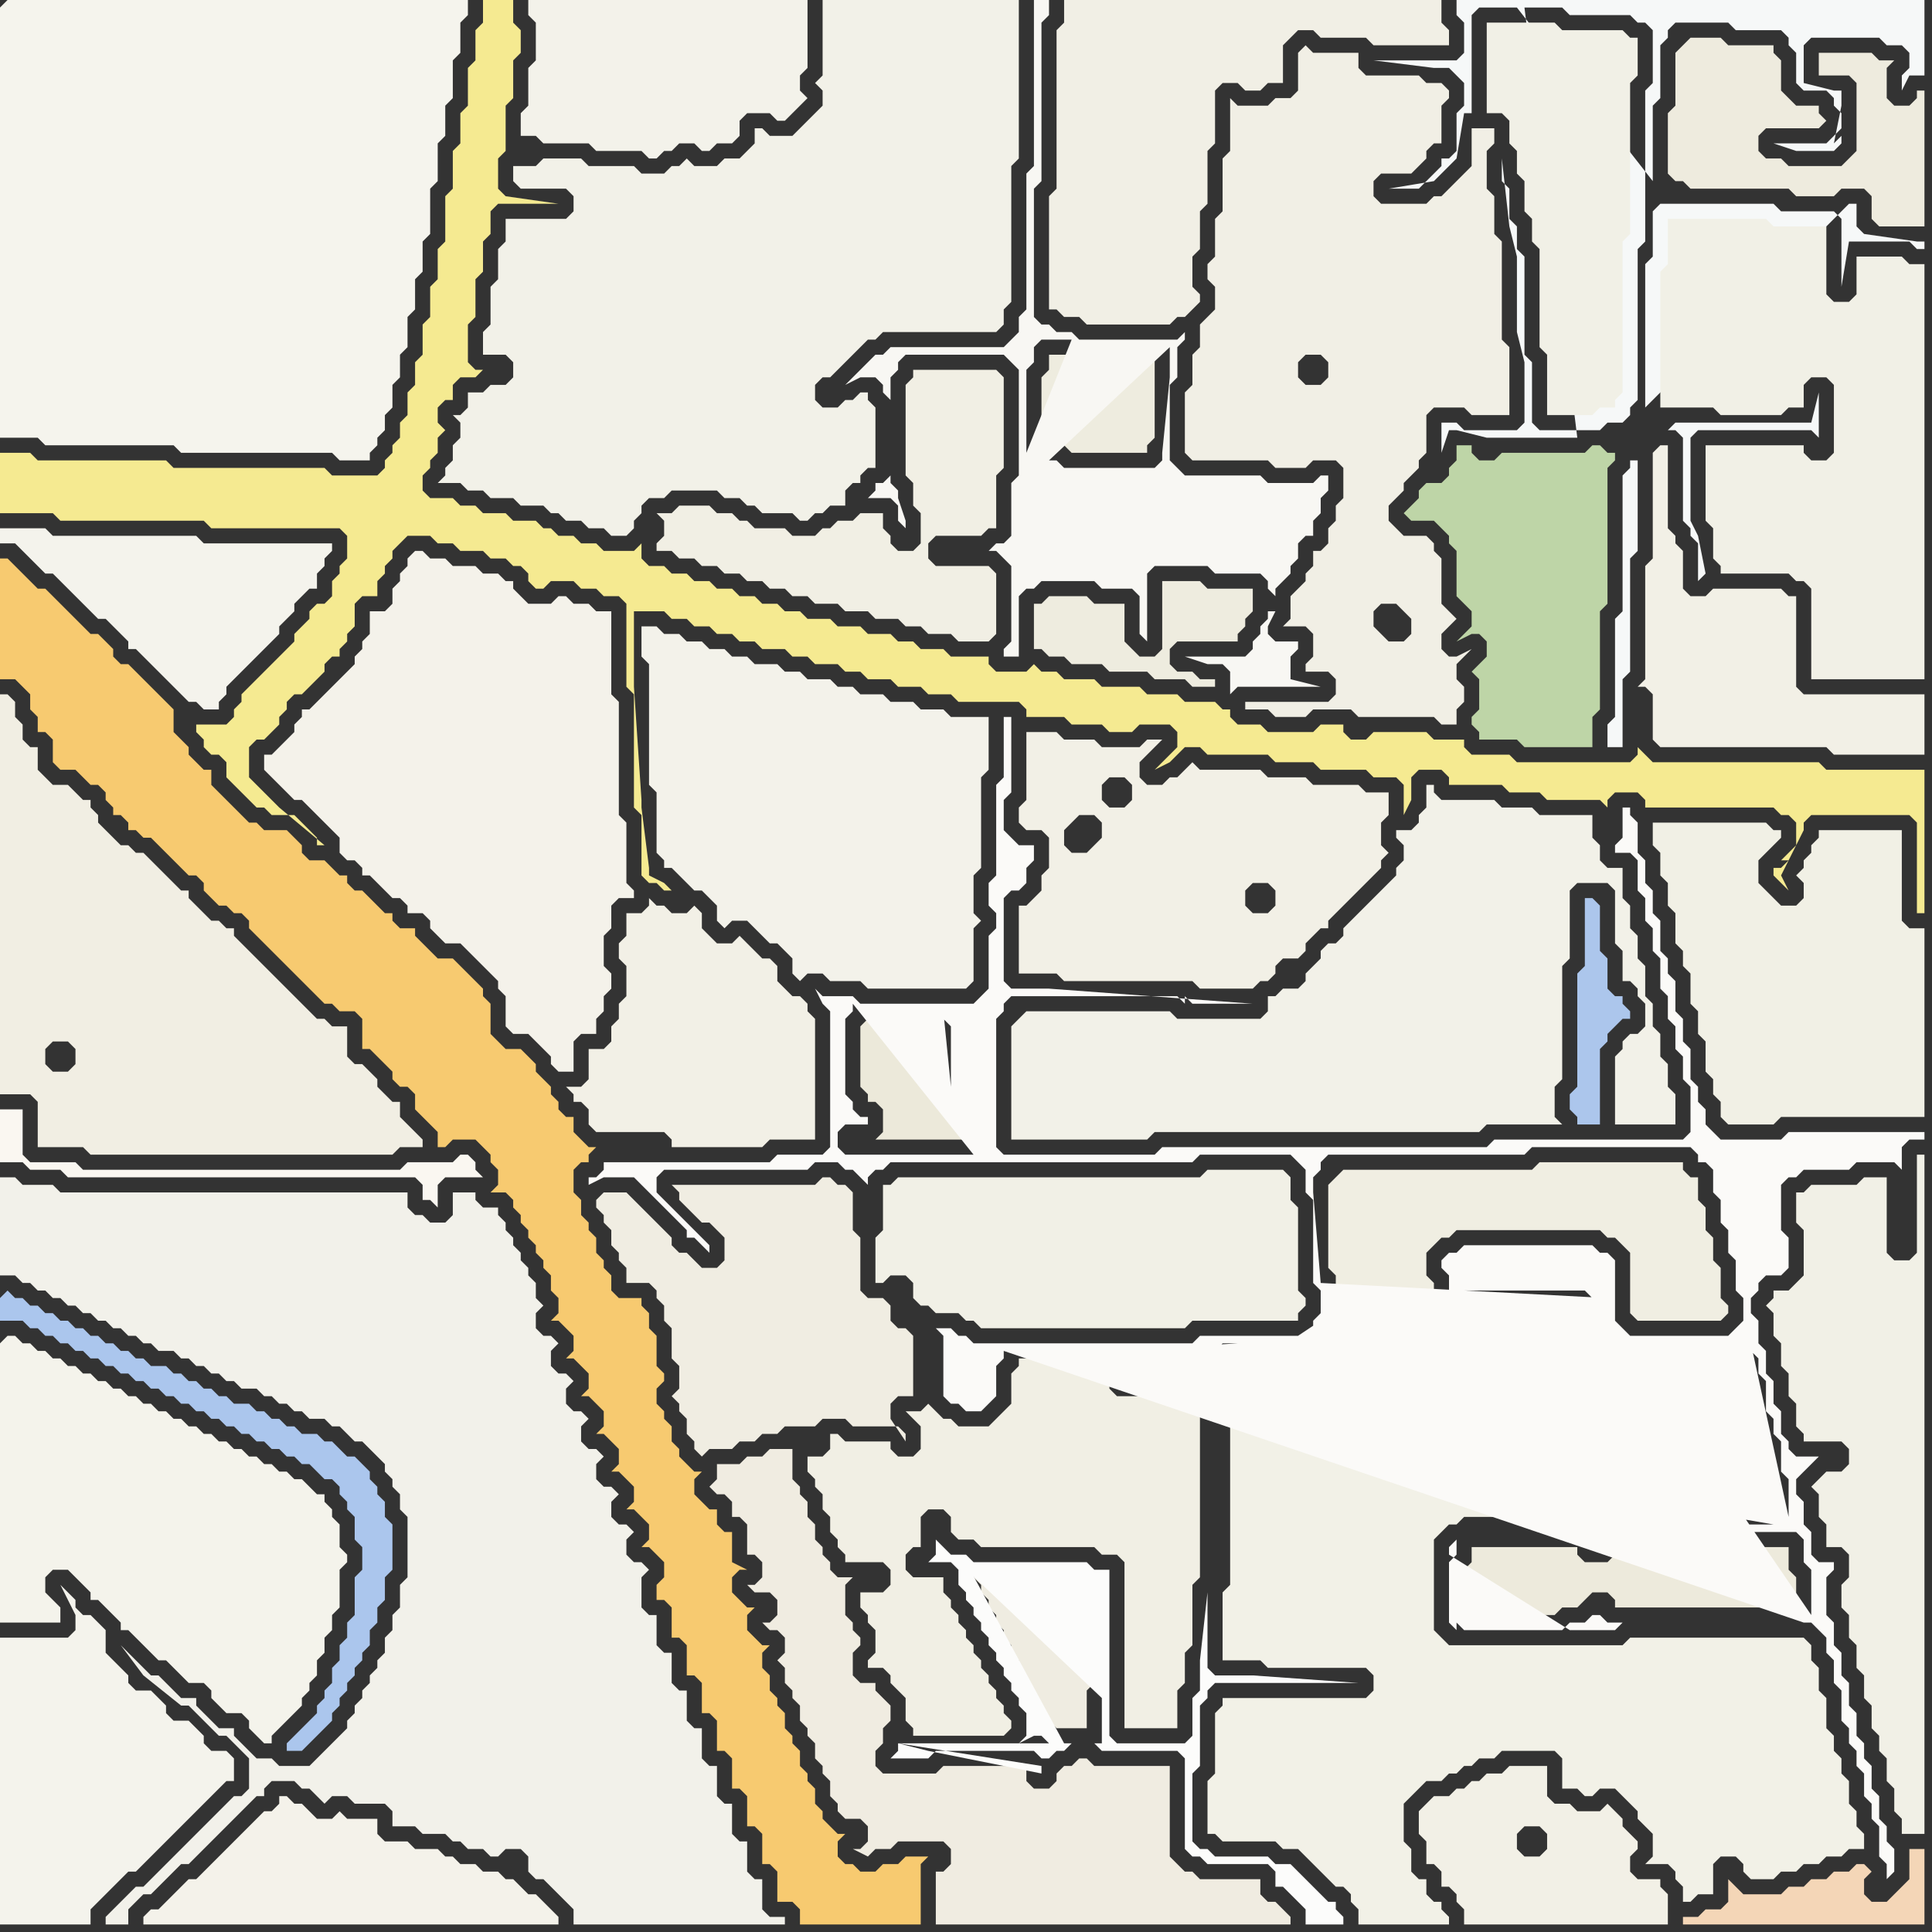 <svg width="256" height="256" xmlns="http://www.w3.org/2000/svg"><rect width="100%" height="100%" fill="#333333" stroke="none"/><script> 
var tempColor;
function hoverPath(evt){
obj = evt.target;
tempColor = obj.getAttribute("fill");
obj.setAttribute("fill","red");
//alert(tempColor);
//obj.setAttribute("stroke","red");}
function recoverPath(evt){
obj = evt.target;
obj.setAttribute("fill", tempColor);
//obj.setAttribute("stroke", tempColor);
}</script><path onmouseover="hoverPath(evt)" onmouseout="recoverPath(evt)" fill="rgb(247,202,112)" d="M  0,80l 0,10 2,0 1,1 1,1 0,2 1,1 0,2 1,0 1,1 0,3 1,1 2,0 1,1 1,1 1,0 1,1 0,1 1,1 0,1 1,0 1,1 0,1 1,0 1,1 1,0 1,1 1,1 1,1 2,2 1,0 1,1 0,1 1,1 1,1 1,0 1,1 1,0 1,1 0,1 1,1 1,1 1,1 1,1 1,1 1,1 1,1 1,1 1,1 1,1 1,0 1,1 2,0 1,1 0,4 1,0 1,1 1,1 1,1 0,1 1,1 1,0 1,1 0,2 1,1 1,1 1,1 0,2 1,0 1,-1 3,0 1,1 1,1 0,1 1,1 0,2 -1,1 2,0 1,1 0,1 1,1 0,1 1,1 0,1 1,1 0,1 1,1 0,1 1,1 0,2 1,1 0,2 -1,1 1,0 1,1 0,0 1,1 0,2 -1,1 1,0 2,2 0,2 -1,1 1,0 1,1 0,0 1,1 0,2 -1,1 1,0 1,1 1,1 0,2 -1,1 1,0 1,1 0,0 1,1 0,2 -1,1 1,0 1,1 1,1 0,2 -1,1 1,0 1,1 0,0 1,1 0,2 -1,1 0,2 1,0 1,1 0,4 1,0 1,1 0,4 1,0 1,1 0,4 1,0 1,1 0,4 1,0 1,1 0,4 1,0 1,1 0,4 1,0 1,1 0,4 1,0 1,1 0,4 2,0 1,1 0,2 16,0 0,-8 1,-1 -3,0 -1,1 -2,0 -1,1 -2,0 -1,-1 -1,0 -1,-1 0,-2 1,-1 -1,0 -1,-1 -1,-1 0,-1 -1,-1 0,-2 -1,-1 0,-1 -1,-1 0,-2 -1,-1 0,-1 -1,-1 0,-2 -1,-1 0,-1 -1,-1 0,-2 -1,-1 0,-2 1,-1 -1,0 -1,-1 0,0 -1,-1 0,-2 1,-1 -1,0 -1,-1 -1,-1 0,-2 1,-1 1,0 -2,-1 0,-4 -1,0 -1,-1 0,-2 -1,0 -1,-1 -1,-1 0,-2 1,-1 -1,0 -1,-1 0,0 -1,-1 0,-1 -1,-1 0,-2 -1,-1 0,-1 -1,-1 0,-2 1,-1 0,-1 -1,-1 0,-4 -1,-1 0,-2 -1,-1 0,-1 -3,0 -1,-1 0,-2 -1,-1 0,-1 -1,-1 0,-2 -1,-1 0,-1 -1,-1 0,-2 -1,-1 0,-3 1,-1 1,0 0,-1 1,-1 -1,0 -1,-1 0,0 -1,-1 0,-2 -1,0 -1,-1 0,-1 -1,-1 0,-1 -1,-1 -1,-1 0,-1 -1,-1 -1,-1 -2,0 -1,-1 -1,-1 0,-4 -1,-1 0,-1 -1,-1 -1,-1 -1,-1 -1,-1 -2,0 -1,-1 -1,-1 -1,-1 0,-1 -2,0 -1,-1 0,-1 -1,0 -1,-1 -1,-1 -1,-1 -1,0 -1,-1 0,-1 -1,0 -1,-1 -1,-1 -2,0 -1,-1 0,-1 -1,-1 -1,-1 -3,0 -1,-1 -1,0 -1,-1 -1,-1 -1,-1 -1,-1 -1,-1 0,-2 -1,0 -1,-1 -1,-1 0,-1 -2,-2 0,-3 -1,-1 -1,-1 -1,-1 -1,-1 -1,-1 -1,-1 -1,0 -1,-1 0,-1 -1,-1 -1,-1 -1,0 -1,-1 -1,-1 -1,-1 -1,-1 -2,-2 -1,0 -1,-1 -1,-1 -1,-1 -1,-1 -1,0Z"/>
<path onmouseover="hoverPath(evt)" onmouseout="recoverPath(evt)" fill="rgb(242,241,232)" d="M  92,22l 0,0 -1,-1 -1,1 -1,0 -1,1 -3,0 -1,-1 -6,0 -1,-1 -5,0 -1,1 -3,0 0,2 1,1 6,0 1,1 0,2 -1,1 -8,0 0,3 -1,1 0,4 -1,1 0,5 -1,1 0,3 3,0 1,1 0,2 -1,1 -2,0 -1,1 -2,0 0,2 -1,1 -1,0 1,1 0,2 -1,1 0,2 -1,1 0,1 -1,1 3,0 1,1 2,0 1,1 3,0 1,1 3,0 1,1 1,0 1,1 2,0 1,1 2,0 1,1 2,0 1,-1 0,-1 1,-1 0,-1 1,-1 2,0 1,-1 6,0 1,1 2,0 1,1 1,0 1,1 4,0 1,1 1,0 1,-1 1,0 1,-1 2,0 0,-2 1,-1 1,0 0,-1 1,-1 1,0 0,-8 -1,-1 0,-1 -1,0 -1,1 -1,0 -1,1 -2,0 -1,-1 0,-2 1,-1 1,0 3,-3 1,-1 1,-1 1,0 1,-1 15,0 1,-1 0,-2 1,-1 0,-18 1,-1 0,-21 -26,0 0,10 -1,1 1,1 0,2 -1,1 -3,3 -3,0 -1,-1 -1,0 0,2 -1,1 -1,1 -2,0 -1,1Z"/>
<path onmouseover="hoverPath(evt)" onmouseout="recoverPath(evt)" fill="rgb(242,241,232)" d="M  135,135l 0,0 -1,1 0,15 18,0 1,-1 43,0 1,-1 10,0 -1,-1 0,-4 1,-1 0,-15 1,-1 0,-9 1,-1 4,0 1,1 0,7 1,1 0,4 1,0 1,1 0,1 1,1 0,3 -1,1 -1,0 -1,1 0,1 -1,1 0,9 8,0 0,-4 -1,-1 0,-3 -1,-1 0,-3 -1,-1 0,-3 -1,-1 0,-4 -1,-1 0,-3 -1,-1 0,-3 -1,-1 0,-4 -2,0 -1,-1 0,-2 -1,-1 0,-3 -7,0 -1,-1 -4,0 -1,-1 -7,0 -1,-1 0,-1 -1,0 0,3 -1,1 0,1 -1,1 -2,0 0,1 1,1 0,2 -1,1 0,1 -1,1 -1,1 -1,1 -1,1 -1,1 -1,1 -1,1 0,1 -1,1 -1,0 -1,1 0,1 -1,1 -1,1 0,1 -1,1 -2,0 -1,1 -1,0 0,2 -1,1 -11,0 -1,-1 -19,0 -1,1Z"/>
<path onmouseover="hoverPath(evt)" onmouseout="recoverPath(evt)" fill="rgb(242,241,231)" d="M  236,248l 2,0 1,-1 2,0 1,-1 2,0 1,-1 2,0 0,-2 -1,-1 0,-2 -1,-1 0,-3 -1,-1 0,-2 -1,-1 0,-2 -1,-1 0,-4 -1,-1 0,-3 -1,-1 0,-2 -1,-1 -23,0 -1,1 -23,0 -1,-1 -1,-1 0,-12 1,-1 1,-1 1,0 1,-1 13,0 1,-1 1,0 0,-17 -1,-1 0,-1 -15,0 -1,-1 0,-2 -1,1 -25,0 -1,1 -2,0 0,30 -1,1 0,9 5,0 1,1 13,0 1,1 0,2 -1,1 -19,0 0,1 -1,1 0,8 -1,1 0,7 1,0 1,1 7,0 1,1 2,0 1,1 1,1 1,1 1,1 1,1 1,0 1,1 0,1 1,1 0,2 12,0 0,-1 -1,-1 0,-1 -1,0 -1,-1 0,-2 -1,0 -1,-1 0,-3 -1,-1 0,-5 1,-1 1,-1 1,-1 2,0 1,-1 1,0 1,-1 1,0 1,-1 2,0 1,-1 7,0 1,1 0,4 2,0 1,1 1,0 1,-1 2,0 1,1 1,1 1,1 0,1 1,1 1,1 0,3 -1,1 3,0 1,1 0,1 1,1 0,2 1,0 1,-1 2,0 0,-4 1,-1 2,0 1,1 0,1 1,1 3,0 1,-1 -43,-71 1,0 1,-1 16,0 1,-1 0,-1 -2,0 -1,-1 -17,0 0,1 -1,1 -12,0 13,1 1,1 43,71Z"/>
<path onmouseover="hoverPath(evt)" onmouseout="recoverPath(evt)" fill="rgb(245,244,237)" d="M  0,1l 0,57 5,0 1,1 17,0 1,1 20,0 1,1 4,0 0,-1 1,-1 0,-1 1,-1 0,-2 1,-1 0,-3 1,-1 0,-3 1,-1 0,-4 1,-1 0,-4 1,-1 0,-4 1,-1 0,-6 1,-1 0,-5 1,-1 0,-4 1,-1 0,-5 1,-1 0,-4 1,-1 0,-2 -61,0 -1,1Z"/>
<path onmouseover="hoverPath(evt)" onmouseout="recoverPath(evt)" fill="rgb(250,247,241)" d="M  0,153l 0,1 3,0 1,1 4,0 1,1 46,0 1,1 0,2 1,0 1,1 0,-3 1,-1 5,0 -1,-1 0,-1 -1,-1 -1,0 -1,1 -6,0 -1,1 -42,0 -1,-1 -6,0 -1,-1 0,-6 -3,0Z"/>
<path onmouseover="hoverPath(evt)" onmouseout="recoverPath(evt)" fill="rgb(243,242,234)" d="M  71,0l -1,0 0,2 1,1 0,5 -1,1 0,5 -1,1 0,3 2,0 1,1 6,0 1,1 6,0 1,1 1,0 1,-1 1,0 1,-1 2,0 1,1 1,0 1,-1 2,0 1,-1 0,-2 1,-1 3,0 1,1 1,0 1,-1 1,-1 1,-1 -1,-1 0,-2 1,-1 0,-9Z"/>
<path onmouseover="hoverPath(evt)" onmouseout="recoverPath(evt)" fill="rgb(240,237,226)" d="M  84,159l 0,0 -1,-1 -3,0 -1,1 0,1 1,1 0,1 1,1 0,2 1,1 0,1 1,1 0,2 3,0 1,1 0,1 1,1 0,2 1,1 0,4 1,1 0,3 -1,1 1,1 0,1 1,1 0,2 1,1 0,1 1,1 1,-1 3,0 1,-1 2,0 1,-1 2,0 1,-1 4,0 1,-1 3,0 1,1 6,0 1,1 0,1 -2,-3 0,-2 1,-1 2,0 0,-8 -1,-1 -1,0 -1,-1 0,-2 -1,-1 -2,0 -1,-1 0,-7 -1,-1 0,-5 -1,-1 -1,0 -1,-1 -1,0 -1,1 -19,0 1,1 0,1 1,1 1,1 1,1 1,0 1,1 1,1 0,3 -1,1 -2,0 -1,-1 -1,-1 -1,0 -1,-1 0,-1 -1,-1 -1,-1 -1,-1 -1,-1 -1,-1Z"/>
<path onmouseover="hoverPath(evt)" onmouseout="recoverPath(evt)" fill="rgb(236,233,218)" d="M  114,137l 0,7 1,1 0,1 1,0 1,1 0,3 -1,1 12,0 0,-4 -1,-1 -2,0 -1,-1 0,-8 -1,-1 0,-1 -8,0 -1,1Z"/>
<path onmouseover="hoverPath(evt)" onmouseout="recoverPath(evt)" fill="rgb(241,239,229)" d="M  142,0l -1,0 0,3 -1,1 0,21 -1,1 0,15 1,0 1,1 2,0 1,1 11,0 1,-1 1,0 1,-1 1,-1 0,-1 -1,-1 0,-4 1,-1 0,-5 1,-1 0,-7 1,-1 0,-7 1,-1 2,0 1,1 2,0 1,-1 2,0 0,-5 1,-1 1,-1 2,0 1,1 6,0 1,1 10,0 0,-2 -1,-1 0,-3Z"/>
<path onmouseover="hoverPath(evt)" onmouseout="recoverPath(evt)" fill="rgb(246,248,248)" d="M  202,1l 5,0 1,1 8,0 1,1 1,0 1,1 0,7 -1,1 0,20 -1,1 0,20 -1,1 0,1 -1,1 -2,0 -1,1 -8,0 -1,-1 0,-8 -1,-1 0,-13 -1,-1 0,-3 -1,-1 0,-4 -1,-1 0,-3 1,9 0,0 1,4 0,10 1,4 0,8 -1,1 -7,0 -1,-1 -2,0 0,4 1,-3 1,0 4,1 12,0 -7,-57 16,53 0,-19 1,-1 0,-6 1,-1 15,0 1,1 7,0 1,1 0,9 1,-6 8,0 1,1 1,0 0,-1 -1,0 -7,-1 -1,-1 0,-3 -1,0 -1,1 0,0 -26,26 -16,-53 16,54 0,0 1,1 0,0 -1,-1 -16,-54 17,23 0,-10 1,-1 0,-7 1,-1 0,-1 1,-1 7,0 1,1 6,0 1,1 0,1 1,1 0,4 1,1 3,0 1,1 0,1 1,1 0,2 -1,1 -1,1 -7,0 3,1 5,0 1,-1 0,-1 -1,1 1,-5 0,-2 -1,0 -4,-1 0,-5 1,-1 9,0 1,1 2,0 1,1 0,2 -1,1 0,2 1,-2 2,0 0,-10 -62,0 0,2 1,1 0,4 -1,1 -11,0 8,1 2,0 2,2 0,3 -1,1 0,5 -1,1 -1,0 0,1 -1,1 -1,1 -1,1 -4,0 6,-1 1,-1 1,-1 0,0 1,-1 1,-6 1,0 0,-13 1,-1 5,0 18,23 -17,-23 18,24 0,0 -18,-24 19,56 1,0 1,1 0,11 1,1 0,1 1,1 0,5 1,-1 -1,-5 0,0 -1,-2 0,-11 1,-1 15,0 1,1 0,-6 -1,4 -18,0 -1,1 -19,-56 15,60 -1,0 0,1 -1,1 0,18 -1,1 0,13 -1,1 0,3 2,0 0,-9 1,-1 0,-15 1,-1 0,-12 -15,-60Z"/>
<path onmouseover="hoverPath(evt)" onmouseout="recoverPath(evt)" fill="rgb(244,243,235)" d="M  0,178l 0,37 8,0 0,-2 -1,-1 0,0 -1,-1 0,-2 1,-1 2,0 1,1 1,1 1,1 0,1 1,0 1,1 1,1 1,1 0,1 1,0 1,1 1,1 1,1 1,1 1,0 1,1 1,1 1,1 2,0 1,1 0,1 1,1 1,1 2,0 1,1 0,1 1,1 1,1 1,0 0,-1 2,-2 1,-1 1,-1 0,-1 1,-1 0,-1 1,-1 0,-2 1,-1 0,-2 1,-1 0,-2 1,-1 0,-5 1,-1 0,-1 -1,-1 0,-3 -1,-1 0,-1 -1,-1 0,-1 -1,0 -1,-1 -1,-1 -1,0 -1,-1 -1,0 -1,-1 -1,0 -1,-1 -1,0 -1,-1 -1,0 -1,-1 -1,0 -1,-1 -1,0 -1,-1 -1,0 -1,-1 -1,0 -1,-1 -1,0 -1,-1 -1,0 -1,-1 -1,0 -1,-1 -1,0 -1,-1 -1,0 -1,-1 -1,0 -1,-1 -1,0 -1,-1 -1,0 -1,-1 -1,0 -1,-1 -1,0 -1,-1 -1,0 -1,1Z"/>
<path onmouseover="hoverPath(evt)" onmouseout="recoverPath(evt)" fill="rgb(244,242,234)" d="M  45,90l -1,1 -1,1 -1,1 -1,1 -1,0 0,1 -1,1 0,1 -1,1 -1,1 -1,1 -1,0 0,2 1,1 0,0 1,1 1,1 1,1 1,0 1,1 1,1 1,1 1,1 1,1 0,2 1,1 1,0 1,1 0,1 1,0 1,1 1,1 1,1 1,0 1,1 0,1 2,0 1,1 0,1 1,1 1,1 2,0 1,1 1,1 1,1 1,1 1,1 0,1 1,1 0,4 1,1 2,0 1,1 1,1 1,1 0,1 1,1 2,0 0,-4 1,-1 2,0 0,-2 1,-1 0,-2 1,-1 0,-2 -1,-1 0,-4 1,-1 0,-3 1,-1 2,0 0,-1 -1,-1 0,-8 -1,-1 0,-15 -1,-1 0,-11 -2,0 -1,-1 -2,0 -1,-1 -1,0 -1,1 -3,0 -1,-1 -1,-1 0,-1 -1,0 -1,-1 -2,0 -1,-1 -3,0 -1,-1 -2,0 -1,-1 -1,0 -1,1 0,1 -1,1 0,1 -1,1 0,2 -1,1 -2,0 0,3 -1,1 0,1 -1,1 0,1 -1,1 -1,1Z"/>
<path onmouseover="hoverPath(evt)" onmouseout="recoverPath(evt)" fill="rgb(244,242,234)" d="M  23,251l -1,1 -1,1 -1,0 -1,1 0,1 55,0 0,-1 -1,-1 0,0 -1,-1 -1,-1 -1,0 -1,-1 -1,-1 -1,0 -1,-1 -2,0 -1,-1 -2,0 -1,-1 -1,0 -1,-1 -3,0 -1,-1 -3,0 -1,-1 0,-2 -4,0 -1,-1 -1,1 -2,0 -1,-1 -1,-1 -1,0 -1,-1 -1,0 0,1 -1,1 -1,0 -1,1 -1,1 -1,1 -1,1 -1,1 -1,1 -2,2 -1,1 -1,0 -1,1 -1,1Z"/>
<path onmouseover="hoverPath(evt)" onmouseout="recoverPath(evt)" fill="rgb(242,240,230)" d="M  85,121l -2,0 0,3 -1,1 0,2 1,1 0,4 -1,1 0,2 -1,1 0,2 -1,1 -2,0 0,4 -1,1 -2,0 1,1 0,1 1,0 1,1 0,2 1,1 9,0 1,1 0,1 12,0 1,-1 6,0 0,-16 -1,-1 0,-1 -1,-1 -1,0 -1,-1 -1,-1 0,-2 -1,-1 -1,0 -1,-1 -1,-1 -1,-1 -1,1 -2,0 -1,-1 -1,-1 0,-2 -1,-1 -1,1 -2,0 -1,-1 -1,0 -1,-1 0,1 -1,1Z"/>
<path onmouseover="hoverPath(evt)" onmouseout="recoverPath(evt)" fill="rgb(171,198,237)" d="M  0,172l 0,3 3,0 1,1 1,0 1,1 1,0 1,1 1,0 1,1 1,0 1,1 1,0 1,1 1,0 1,1 1,0 1,1 1,0 1,1 1,0 1,1 1,0 1,1 1,0 1,1 1,0 1,1 1,0 1,1 1,0 1,1 1,0 1,1 1,0 1,1 1,0 1,1 1,0 1,1 1,0 1,1 1,1 1,0 1,1 0,1 1,1 0,1 1,1 0,3 1,1 0,3 -1,1 0,5 -1,1 0,2 -1,1 0,2 -1,1 0,2 -1,1 0,1 -1,1 0,1 -1,1 -1,1 -1,1 -1,1 0,1 2,0 1,-1 1,-1 1,-1 1,-1 0,-1 1,-1 0,-1 1,-1 0,-1 1,-1 0,-1 1,-1 0,-1 1,-1 0,-2 1,-1 0,-2 1,-1 0,-3 1,-1 0,-6 -1,-1 0,-2 -1,-1 0,-1 -1,-1 0,-1 -1,-1 -1,-1 -1,0 -1,-1 -1,-1 -1,0 -1,-1 -2,0 -1,-1 -1,0 -1,-1 -1,0 -1,-1 -1,0 -1,-1 -2,0 -1,-1 -1,0 -1,-1 -1,0 -1,-1 -1,0 -1,-1 -1,0 -1,-1 -2,0 -1,-1 -1,0 -1,-1 -1,0 -1,-1 -1,0 -1,-1 -1,0 -1,-1 -1,0 -1,-1 -1,0 -1,-1 -1,0 -1,-1 -1,0 -1,-1 -1,0 -1,-1 -1,1Z"/>
<path onmouseover="hoverPath(evt)" onmouseout="recoverPath(evt)" fill="rgb(243,242,234)" d="M  88,84l 0,0 -1,-1 -2,0 0,4 1,1 0,16 1,1 0,8 1,1 0,1 1,0 1,1 1,1 1,1 1,0 1,1 1,1 0,2 1,1 1,-1 2,0 1,1 1,1 1,1 1,0 1,1 1,1 0,2 1,1 1,-1 2,0 1,1 4,0 1,1 13,0 1,-1 0,-7 1,-1 -1,-1 0,-5 1,-1 0,-12 1,-1 0,-7 -5,0 -1,-1 -3,0 -1,-1 -3,0 -1,-1 -3,0 -1,-1 -2,0 -1,-1 -3,0 -1,-1 -2,0 -1,-1 -3,0 -1,-1 -2,0 -1,-1 -2,0 -1,-1 -2,0 -1,-1Z"/>
<path onmouseover="hoverPath(evt)" onmouseout="recoverPath(evt)" fill="rgb(241,239,228)" d="M  90,67l 0,0 -1,1 -2,0 1,1 0,2 -1,1 0,1 2,0 1,1 2,0 1,1 2,0 1,1 2,0 1,1 2,0 1,1 2,0 1,1 2,0 1,1 3,0 1,1 3,0 1,1 3,0 1,1 2,0 1,1 3,0 1,1 4,0 1,-1 0,-8 -1,-1 -7,0 -1,-1 0,-2 1,-1 6,0 1,-1 1,0 0,-7 1,-1 0,-12 -1,-1 -11,0 0,1 -1,1 0,12 1,1 0,3 1,1 0,4 -1,1 -2,0 -1,-1 0,-1 -1,-1 0,-2 -3,0 -1,1 -2,0 -1,1 -1,0 -1,1 -3,0 -1,-1 -4,0 -1,-1 -1,0 -1,-1 -2,0 -1,-1Z"/>
<path onmouseover="hoverPath(evt)" onmouseout="recoverPath(evt)" fill="rgb(239,236,225)" d="M  141,229l 3,0 0,-5 1,-1 0,-13 -1,0 -1,-1 -14,0 1,1 0,1 1,1 0,1 1,1 0,1 1,1 0,1 1,1 0,1 1,1 0,1 1,1 0,1 1,1 0,1 1,1 0,2 1,0 1,1Z"/>
<path onmouseover="hoverPath(evt)" onmouseout="recoverPath(evt)" fill="rgb(240,238,226)" d="M  177,156l 0,0 -1,1 0,11 1,1 0,5 1,-1 12,0 0,-3 -1,-1 0,-3 1,-1 1,-1 1,0 1,-1 19,0 1,1 1,0 1,1 1,1 0,8 1,1 11,0 1,-1 0,-1 -1,-1 0,-4 -1,-1 0,-3 -1,-1 0,-3 -1,-1 0,-3 -1,0 -1,-1 0,-1 -19,0 -1,1 -25,0 -1,1Z"/>
<path onmouseover="hoverPath(evt)" onmouseout="recoverPath(evt)" fill="rgb(241,239,229)" d="M  191,54l 3,0 1,1 5,0 0,-9 -1,-1 0,-13 -1,-1 0,-5 -1,-1 0,-5 1,-1 0,-2 -3,0 0,5 -1,1 -1,1 -1,1 -1,1 -1,0 -1,1 -6,0 -1,-1 0,-2 1,-1 4,0 1,-1 1,-1 0,-1 1,-1 1,0 0,-5 1,-1 0,-1 -1,-1 -2,0 -1,-1 -7,0 -1,-1 0,-2 -6,0 -1,-1 -1,1 0,5 -1,1 -2,0 -1,1 -4,0 -1,-1 0,7 -1,1 0,7 -1,1 0,5 -1,1 0,2 1,1 0,3 -2,2 0,3 -1,1 0,4 -1,1 0,8 1,1 10,0 1,1 4,0 1,-1 3,0 1,1 0,4 -1,1 0,2 -1,1 0,2 -1,1 -1,0 0,2 -1,1 0,1 -1,1 -1,1 0,3 -1,1 3,0 1,1 0,3 -1,1 0,1 3,0 1,1 0,2 -1,1 -11,0 0,1 3,0 1,1 4,0 1,-1 5,0 1,1 10,0 1,1 2,0 0,-2 1,-1 0,-2 -1,-1 0,-2 1,-1 1,-1 -2,1 -1,0 -1,-1 0,-2 1,-1 1,-1 -1,-1 0,0 -1,-1 0,-6 -1,-1 0,-1 -1,-1 -3,0 -1,-1 -1,-1 0,-2 1,-1 1,-1 0,-1 1,-1 1,-1 0,-1 1,-1 0,-5 1,-1 1,0 -4,28 0,2 -1,1 -2,0 -2,-2 0,-2 1,-1 2,0 1,1 1,1 4,-28 -18,-3 -1,-1 0,-2 1,-1 2,0 1,1 0,2 -1,1 -2,0 18,3Z"/>
<path onmouseover="hoverPath(evt)" onmouseout="recoverPath(evt)" fill="rgb(241,240,230)" d="M  197,5l 0,10 2,0 1,1 0,3 1,1 0,3 1,1 0,4 1,1 0,3 1,1 0,13 1,1 0,8 6,0 1,-1 2,0 0,-1 1,-1 0,-20 1,-1 0,-20 1,-1 0,-5 -1,0 -1,-1 -8,0 -1,-1 -9,0Z"/>
<path onmouseover="hoverPath(evt)" onmouseout="recoverPath(evt)" fill="rgb(190,213,167)" d="M  199,60l -1,1 -2,0 -1,-1 0,-1 -2,0 0,2 -1,1 0,1 -1,1 -2,0 -1,1 0,1 -1,1 -1,1 1,1 3,0 1,1 1,1 0,1 1,1 0,6 1,1 1,1 0,2 -1,1 -1,1 2,-1 1,0 1,1 0,2 -1,1 -1,1 1,1 0,4 -1,1 0,1 1,1 0,1 5,0 1,1 9,0 0,-4 1,-1 0,-13 1,-1 0,-18 1,-1 0,-1 -1,0 -1,-1 -1,0 -1,1Z"/>
<path onmouseover="hoverPath(evt)" onmouseout="recoverPath(evt)" fill="rgb(241,240,229)" d="M  221,109l -2,0 0,3 1,1 0,3 1,1 0,3 1,1 0,4 1,1 0,2 1,1 0,4 1,1 0,3 1,1 0,4 1,1 0,2 1,1 0,2 1,1 6,0 1,-1 19,0 0,-25 -2,0 -1,-1 0,-12 -11,0 0,1 -1,1 0,1 -1,1 0,1 -1,1 1,1 0,2 -1,1 -2,0 -1,-1 -1,-1 -1,-1 0,-3 1,-1 1,-1 1,-1 0,-1 -1,0 -1,-1Z"/>
<path onmouseover="hoverPath(evt)" onmouseout="recoverPath(evt)" fill="rgb(235,231,215)" d="M  232,188l 0,-4 -1,-1 0,-2 -1,-1 0,-1 -14,0 -1,1 0,0 -1,1 11,0 1,1 0,2 -1,1 -11,0 -1,1 0,1 1,1 9,0 1,1 0,2 -1,1 -9,0 0,1 -1,1 0,2 1,1 0,3 10,0 1,-1 0,-6 1,-1 2,0 1,1 0,5 1,1 0,1 5,0 0,-3 -1,-1 0,-4 -1,-1 0,-2 -1,-1Z"/>
<path onmouseover="hoverPath(evt)" onmouseout="recoverPath(evt)" fill="rgb(241,240,230)" d="M  242,195l -2,2 1,1 0,3 1,1 0,3 2,0 1,1 0,3 -1,1 0,3 1,1 0,3 1,1 0,3 1,1 0,3 1,1 0,3 1,1 0,2 1,1 0,3 1,1 0,3 1,1 0,2 3,0 0,-90 -1,0 0,13 -1,1 -2,0 -1,-1 0,-10 -3,0 -1,1 -6,0 -1,1 -1,0 0,4 1,1 0,6 -1,1 -1,1 -2,0 0,1 -1,1 1,1 0,3 1,1 0,3 1,1 0,3 1,1 0,3 1,1 0,1 5,0 1,1 0,2 -1,1Z"/>
<path onmouseover="hoverPath(evt)" onmouseout="recoverPath(evt)" fill="rgb(242,241,234)" d="M  0,158l 0,11 2,0 1,1 1,0 1,1 1,0 1,1 1,0 1,1 1,0 1,1 1,0 1,1 1,0 1,1 1,0 1,1 1,0 1,1 1,0 1,1 2,0 1,1 1,0 1,1 1,0 1,1 1,0 1,1 1,0 1,1 2,0 1,1 1,0 1,1 1,0 1,1 1,0 1,1 2,0 1,1 1,0 1,1 1,1 1,0 1,1 1,1 1,1 0,1 1,1 0,1 1,1 0,2 1,1 0,8 -1,1 0,3 -1,1 0,2 -1,1 0,2 -1,1 0,1 -1,1 0,1 -1,1 0,1 -1,1 0,1 -1,1 0,1 -3,3 -1,1 -1,1 -4,0 -1,-1 -2,0 -1,-1 -1,-1 -1,-1 0,-1 -2,0 -1,-1 -1,-1 -1,-1 0,-1 -2,0 -1,-1 -1,-1 -1,-1 -1,0 -1,-1 -1,-1 -1,-1 -1,-1 3,4 5,4 1,0 4,4 1,0 3,3 0,4 -1,1 -1,0 -1,1 -1,1 -1,1 -1,1 -1,1 -1,1 -1,1 -1,1 -1,1 -1,1 -1,1 -1,1 -1,0 -1,1 -1,1 -1,1 -1,1 0,1 3,0 0,-2 1,-1 1,-1 1,0 1,-1 1,-1 1,-1 1,-1 1,0 1,-1 1,-1 1,-1 1,-1 1,-1 1,-1 1,-1 1,-1 1,-1 1,0 0,-1 1,-1 3,0 1,1 1,0 2,2 1,-1 2,0 1,1 4,0 1,1 0,2 3,0 1,1 3,0 1,1 1,0 1,1 2,0 1,1 1,0 1,-1 2,0 1,1 0,2 1,1 1,0 1,1 1,1 1,1 1,1 0,2 28,0 0,-1 -2,0 -1,-1 0,-4 -1,0 -1,-1 0,-4 -1,0 -1,-1 0,-4 -1,0 -1,-1 0,-4 -1,0 -1,-1 0,-4 -1,0 -1,-1 0,-4 -1,0 -1,-1 0,-4 -1,0 -1,-1 0,-4 -1,0 -1,-1 0,-4 1,-1 -1,-1 -1,0 -1,-1 0,-2 1,-1 -1,-1 -1,0 -1,-1 0,-2 1,-1 -1,-1 -1,0 -1,-1 0,-2 1,-1 -1,-1 -1,0 -1,-1 0,-2 1,-1 -1,-1 -1,0 -1,-1 0,-2 1,-1 -1,-1 -1,0 -1,-1 0,-2 1,-1 -1,-1 -1,0 -1,-1 0,-2 1,-1 -1,-1 0,-2 -1,-1 0,-1 -1,-1 0,-1 -1,-1 0,-1 -1,-1 0,-1 -1,-1 0,-1 -2,0 -1,-1 0,-1 -3,0 0,3 -1,1 -2,0 -1,-1 -1,0 -1,-1 0,-2 -46,0 -1,-1 -4,0 -1,-1 -2,0Z"/>
<path onmouseover="hoverPath(evt)" onmouseout="recoverPath(evt)" fill="rgb(244,243,236)" d="M  0,222l 0,33 12,0 0,-2 1,-1 1,-1 1,-1 1,-1 1,-1 1,0 3,-3 1,-1 5,-5 1,-1 2,-2 1,0 0,-3 -1,-1 -2,0 -1,-1 0,-1 -1,-1 -1,-1 -2,0 -1,-1 0,-1 -1,-1 -1,-1 -2,0 -1,-1 0,-1 -1,-1 -1,-1 -1,-1 0,-3 -1,-1 -1,-1 -1,0 -1,-1 0,-1 -2,-2 2,4 0,2 -1,1 -9,0Z"/>
<path onmouseover="hoverPath(evt)" onmouseout="recoverPath(evt)" fill="rgb(240,236,225)" d="M  96,198l 0,0 1,1 0,2 1,0 1,1 0,4 1,0 1,1 0,2 -1,1 -1,0 1,1 2,0 1,1 0,2 -1,1 -1,0 1,1 1,0 1,1 0,2 -1,1 1,1 0,2 1,1 0,1 1,1 0,2 1,1 0,1 1,1 0,2 1,1 0,1 1,1 0,2 1,1 0,1 1,1 2,0 1,1 0,2 -1,1 -1,0 2,1 0,0 1,-1 2,0 1,-1 6,0 1,1 0,2 -1,1 -1,0 0,7 47,0 0,-1 -1,-1 0,0 -1,-1 -1,0 -1,-1 0,-2 -8,0 -1,-1 -1,0 -1,-1 -1,-1 0,-12 -10,0 -1,-1 -1,0 -1,1 -1,0 -1,1 0,1 -1,1 -2,0 -1,-1 0,-2 -11,0 -1,1 -7,0 -1,-1 0,-2 1,-1 0,-2 1,-1 0,-2 -1,-1 -1,-1 0,-1 -2,0 -1,-1 0,-3 1,-1 0,-1 -1,-1 0,-1 -1,-1 0,-4 1,-1 -2,0 -1,-1 0,-1 -1,-1 0,-1 -1,-1 0,-2 -1,-1 0,-2 -1,-1 0,-1 -1,-1 0,-4 -3,0 -1,1 -2,0 -1,1 -3,0 0,2 -1,1 1,1 1,0 9,-7 0,0 -9,7Z"/>
<path onmouseover="hoverPath(evt)" onmouseout="recoverPath(evt)" fill="rgb(252,252,251)" d="M  119,231l 0,1 -1,1 5,0 1,-1 13,0 1,1 1,0 1,-1 1,0 1,-1 3,0 1,1 10,0 1,1 0,12 1,1 1,0 1,1 8,0 1,1 0,2 1,0 1,1 1,1 1,1 0,2 5,0 0,-1 -1,-1 0,-1 -1,0 -1,-1 -1,-1 -1,-1 -1,-1 -1,-1 -2,0 -1,-1 -7,0 -1,-1 -1,0 -1,-1 0,-9 1,-1 0,-8 1,-1 0,-1 1,-1 19,0 -14,-1 -5,0 -1,-1 0,-10 -1,9 0,4 -1,1 0,5 -1,1 -9,0 -1,-1 0,-22 -2,0 -1,-1 -15,0 -1,-1 -2,0 -1,-1 -1,-1 0,2 -1,1 3,0 1,1 0,2 1,1 0,1 1,1 0,1 1,1 0,1 1,1 0,1 1,1 0,1 1,1 0,1 1,1 0,1 1,1 0,1 1,1 0,3 -1,1 2,-1 1,0 1,1 2,0 -13,-24 -1,0 19,18 0,6 -27,0 19,3 0,1 -15,-3Z"/>
<path onmouseover="hoverPath(evt)" onmouseout="recoverPath(evt)" fill="rgb(241,239,228)" d="M  125,188l 0,0 -1,-1 -1,-1 0,0 -1,1 -2,0 1,1 0,0 1,1 0,3 -1,1 -2,0 -1,-1 0,-1 -6,0 -1,-1 -1,0 0,2 -1,1 -2,0 0,2 1,1 0,1 1,1 0,2 1,1 0,2 1,1 0,1 1,1 0,1 5,0 1,1 0,2 -1,1 -3,0 0,2 1,1 0,1 1,1 0,3 -1,1 0,1 2,0 1,1 0,1 1,1 1,1 0,3 1,1 0,1 12,0 1,-1 0,-1 -1,-1 0,-1 -1,-1 0,-1 -1,-1 0,-1 -1,-1 0,-1 -1,-1 0,-1 -1,-1 0,-1 -1,-1 0,-1 -1,-1 0,-1 -1,-1 0,-2 -4,0 -1,-1 0,-2 1,-1 1,0 0,-4 1,-1 2,0 1,1 0,2 1,1 2,0 1,1 15,0 1,1 2,0 1,1 0,22 7,0 0,-5 1,-1 0,-4 1,-1 0,-8 1,-1 0,-22 -1,-1 0,-1 -10,0 -1,-1 0,-1 -1,-1 0,-2 -11,0 0,1 -1,1 0,4 -1,1 -1,1 -1,1 -4,0 -1,-1Z"/>
<path onmouseover="hoverPath(evt)" onmouseout="recoverPath(evt)" fill="rgb(238,236,223)" d="M  150,86l 0,0 -1,-1 0,-5 -4,0 -1,-1 -5,0 -1,1 -1,0 0,6 1,0 1,1 2,0 1,1 4,0 1,1 5,0 1,1 4,0 1,1 3,0 0,-1 -2,0 -1,-1 -2,0 -1,-1 0,-2 1,-1 8,0 0,-1 1,-1 0,-1 1,-1 0,-3 -6,0 -1,-1 -5,0 0,9 -1,1 -2,0 -1,-1Z"/>
<path onmouseover="hoverPath(evt)" onmouseout="recoverPath(evt)" fill="rgb(242,240,230)" d="M  223,76l 0,-3 -1,-1 0,-1 -1,-1 0,-11 -1,0 -1,1 0,14 -1,1 0,15 -1,1 1,0 1,1 0,6 1,1 22,0 1,1 12,0 0,-8 -16,0 -1,-1 0,-12 -1,0 -1,-1 -9,0 -1,1 -2,0 -1,-1Z"/>
<path onmouseover="hoverPath(evt)" onmouseout="recoverPath(evt)" fill="rgb(244,214,183)" d="M  251,255l 4,0 0,-10 -2,0 0,4 -1,1 -1,1 -1,1 -2,0 -1,-1 0,-2 1,-1 -1,-1 -1,0 -1,1 -2,0 -1,1 -2,0 -1,1 -2,0 -1,1 -5,0 -1,-1 -1,-1 0,3 -1,1 -2,0 -1,1 -2,0 0,1Z"/>
<path onmouseover="hoverPath(evt)" onmouseout="recoverPath(evt)" fill="rgb(245,234,145)" d="M  0,63l 0,5 7,0 1,1 19,0 1,1 17,0 1,1 0,3 -1,1 0,1 -1,1 0,2 -1,1 -1,0 -1,1 0,1 -1,1 -1,1 0,1 -1,1 -1,1 -2,2 -1,1 -2,2 0,1 -1,1 0,1 -1,1 -4,0 0,1 1,1 0,1 1,1 1,0 1,1 0,2 1,1 1,1 1,1 1,1 1,0 1,1 3,0 2,2 1,1 0,1 1,0 -6,-5 0,0 -1,-1 -1,-1 -1,-1 -1,-1 0,-4 1,-1 1,0 1,-1 1,-1 0,-1 1,-1 0,-1 1,-1 1,0 1,-1 1,-1 1,-1 0,-1 1,-1 1,0 0,-1 1,-1 0,-1 1,-1 0,-3 1,-1 2,0 0,-2 1,-1 0,-1 1,-1 0,-1 1,-1 1,-1 3,0 1,1 2,0 1,1 3,0 1,1 2,0 1,1 1,0 1,1 0,1 1,1 1,0 1,-1 3,0 1,1 2,0 1,1 2,0 1,1 0,11 1,1 0,15 1,1 0,8 1,1 1,0 1,1 1,0 1,1 -2,-2 -2,-1 0,-1 -1,-8 0,-1 -1,-15 0,-10 4,0 1,1 2,0 1,1 2,0 1,1 2,0 1,1 2,0 1,1 3,0 1,1 2,0 1,1 3,0 1,1 2,0 1,1 3,0 1,1 3,0 1,1 3,0 1,1 8,0 1,1 0,1 5,0 1,1 4,0 1,1 3,0 1,-1 4,0 1,1 0,2 -2,2 -1,1 2,-1 1,-1 1,-1 2,0 1,1 8,0 1,1 5,0 1,1 6,0 1,1 3,0 1,1 0,4 1,-2 0,-3 1,-1 3,0 1,1 0,1 7,0 1,1 4,0 1,1 7,0 1,1 0,-1 1,-1 3,0 1,1 0,1 17,0 1,1 1,0 1,1 0,3 -1,1 0,0 -1,1 1,0 -1,1 -1,0 0,1 1,1 1,1 -1,-2 3,-6 0,-1 1,-1 13,0 1,1 0,12 1,0 0,-19 -13,0 -1,-1 -22,0 -1,-1 -1,-1 0,1 -1,1 -15,0 -1,-1 -5,0 -1,-1 0,-1 -4,0 -1,-1 -7,0 -1,1 -2,0 -1,-1 0,-1 -3,0 -1,1 -6,0 -1,-1 -3,0 -1,-1 0,-1 -1,0 -1,-1 -4,0 -1,-1 -4,0 -1,-1 -5,0 -1,-1 -4,0 -1,-1 -2,0 -1,-1 -1,1 -4,0 -1,-1 0,-1 -5,0 -1,-1 -3,0 -1,-1 -2,0 -1,-1 -3,0 -1,-1 -3,0 -1,-1 -3,0 -1,-1 -2,0 -1,-1 -2,0 -1,-1 -2,0 -1,-1 -2,0 -1,-1 -2,0 -1,-1 -2,0 -1,-1 -2,0 -1,-1 0,-2 -1,1 -4,0 -1,-1 -2,0 -1,-1 -2,0 -1,-1 -1,0 -1,-1 -3,0 -1,-1 -3,0 -1,-1 -2,0 -1,-1 -3,0 -1,-1 0,-2 1,-1 0,-1 1,-1 0,-2 1,-1 -1,-1 0,-2 1,-1 1,0 0,-2 1,-1 2,0 1,-1 -1,0 -1,-1 0,-5 1,-1 0,-5 1,-1 0,-4 1,-1 0,-3 1,-1 8,0 -7,-1 0,0 -1,-1 0,-4 1,-1 0,-6 1,-1 0,-5 1,-1 0,-3 -1,-1 0,-3 -4,0 0,3 -1,1 0,4 -1,1 0,5 -1,1 0,4 -1,1 0,5 -1,1 0,6 -1,1 0,4 -1,1 0,4 -1,1 0,4 -1,1 0,3 -1,1 0,3 -1,1 0,2 -1,1 0,1 -1,1 0,1 -1,1 -6,0 -1,-1 -20,0 -1,-1 -17,0 -1,-1 -4,0 0,3 68,-43 0,0 -68,43 25,33 0,0 -25,-33Z"/>
<path onmouseover="hoverPath(evt)" onmouseout="recoverPath(evt)" fill="rgb(244,243,236)" d="M  1,70l -1,0 0,2 2,0 1,1 1,1 1,1 1,1 1,0 1,1 1,1 1,1 1,1 1,1 1,1 1,0 1,1 1,1 1,1 0,1 1,0 1,1 1,1 1,1 1,1 1,1 1,1 1,1 1,0 1,1 2,0 0,-1 1,-1 0,-1 1,-1 1,-1 1,-1 1,-1 1,-1 1,-1 1,-1 0,-1 1,-1 1,-1 0,-1 1,-1 1,-1 1,0 0,-2 1,-1 0,-1 1,-1 0,-1 -17,0 -1,-1 -19,0 -1,-1Z"/>
<path onmouseover="hoverPath(evt)" onmouseout="recoverPath(evt)" fill="rgb(241,238,227)" d="M  14,110l 0,0 -1,-1 0,-1 -1,-1 0,-1 -1,0 -1,-1 -1,-1 -2,0 -1,-1 -1,-1 0,-3 -1,0 -1,-1 0,-2 -1,-1 0,-2 -1,-1 -1,0 0,53 4,0 1,1 0,6 6,0 1,1 40,0 1,-1 3,0 0,-1 -1,-1 -1,-1 -1,-1 0,-2 -1,0 -1,-1 -1,-1 0,-1 -1,-1 -1,-1 -1,0 -1,-1 0,-4 -2,0 -1,-1 -1,0 -1,-1 -1,-1 -5,-5 -1,-1 -1,-1 -1,-1 -1,-1 0,-1 -1,0 -1,-1 -1,0 -1,-1 -2,-2 0,-1 -1,0 -1,-1 -1,-1 -1,-1 -1,-1 -1,-1 -1,0 -1,-1 -1,0 -1,-1 -1,-1 -7,32 -1,-1 0,-2 1,-1 2,0 1,1 0,2 -1,1 -2,0 7,-32Z"/>
<path onmouseover="hoverPath(evt)" onmouseout="recoverPath(evt)" fill="rgb(241,240,230)" d="M  118,157l -1,0 0,6 -1,1 0,6 1,0 1,-1 2,0 1,1 0,2 1,1 1,0 1,1 3,0 1,1 1,0 1,1 27,0 1,-1 14,0 0,-1 1,-1 0,-1 -1,-1 0,-11 -1,-1 0,-3 -1,-1 -10,0 -1,1 -40,0 -1,1Z"/>
<path onmouseover="hoverPath(evt)" onmouseout="recoverPath(evt)" fill="rgb(238,236,223)" d="M  146,47l -7,0 0,2 -1,1 0,9 3,0 1,1 10,0 0,-1 1,-1 0,-11Z"/>
<path onmouseover="hoverPath(evt)" onmouseout="recoverPath(evt)" fill="rgb(242,240,230)" d="M  155,103l -1,1 -2,0 -1,-1 0,-2 1,-1 1,-1 1,-1 -2,0 -1,1 -5,0 -1,-1 -4,0 -1,-1 -4,0 0,9 -1,1 0,2 1,1 2,0 1,1 0,4 -1,1 0,2 -1,1 -1,1 -1,0 0,9 5,0 1,1 17,0 1,1 7,0 1,-1 1,0 1,-1 0,-1 1,-1 2,0 1,-1 0,-1 2,-2 1,0 0,-1 1,-1 1,-1 1,-1 1,-1 1,-1 1,-1 1,-1 0,-1 1,-1 -1,-1 0,-3 1,-1 0,-3 -3,0 -1,-1 -6,0 -1,-1 -5,0 -1,-1 -8,0 -1,-1 -1,1 -1,1 -1,0 -5,1 0,2 -1,1 -2,0 -1,-1 0,-2 1,-1 2,0 1,1 5,-1 -14,9 0,-2 1,-1 1,-1 2,0 1,1 0,2 -1,1 -1,1 -2,0 -1,-1 14,-9 14,17 -1,1 -2,0 -1,-1 0,-2 1,-1 2,0 1,1 0,2 -14,-17Z"/>
<path onmouseover="hoverPath(evt)" onmouseout="recoverPath(evt)" fill="rgb(248,247,243)" d="M  169,79l 0,-1 1,-1 1,-1 0,-1 1,-1 0,-2 1,-1 1,0 0,-2 1,-1 0,-2 1,-1 0,-2 -1,0 -1,1 -6,0 -1,-1 -10,0 -1,-1 -1,-1 0,-10 1,-1 0,-4 1,-1 0,-1 -1,1 -13,0 -1,-1 -2,0 -1,-1 -1,0 -1,-1 0,-17 1,-1 0,-21 1,-1 0,-2 -2,0 0,22 -1,1 0,18 -1,1 0,2 -1,1 -1,1 -15,0 -1,1 -1,0 -1,1 -2,2 -1,1 2,-1 2,0 1,1 0,1 1,1 0,10 -1,1 -1,0 0,1 -1,1 3,0 1,1 0,2 1,1 0,-1 -1,-3 0,-1 -1,-1 0,-14 1,-1 0,-1 1,-1 13,0 1,1 1,1 0,14 -1,1 0,7 -1,1 -1,0 -1,1 1,0 1,1 0,0 1,1 0,10 -1,1 0,1 2,0 0,-8 1,-1 1,0 1,-1 7,0 1,1 4,0 1,1 0,5 1,1 0,-9 1,-1 7,0 1,1 6,0 1,1 0,1 1,1 -33,-19 0,-11 1,-1 0,-2 1,-1 4,0 -6,15 33,19 -32,-18 0,0 32,18 -14,-33 0,4 -1,10 0,1 -1,1 -12,0 -1,-1 -1,0 16,-15 14,33 0,2 -1,0 0,1 -1,1 0,1 -1,1 0,1 -1,1 -8,0 3,1 2,0 1,1 0,3 1,-1 11,0 -4,-1 0,-3 1,-1 0,-1 -3,0 -1,-1 0,-1 1,-2Z"/>
<path onmouseover="hoverPath(evt)" onmouseout="recoverPath(evt)" fill="rgb(237,234,220)" d="M  195,207l 0,0 -1,1 0,5 1,1 11,0 1,-1 2,0 1,-1 1,-1 2,0 1,1 0,1 24,0 0,-4 -1,-1 0,-3 -7,0 0,2 -1,1 -1,1 -2,0 -1,-1 0,-3 -11,0 0,1 -1,1 -3,0 -1,-1 0,-1 -14,0Z"/>
<path onmouseover="hoverPath(evt)" onmouseout="recoverPath(evt)" fill="rgb(242,240,230)" d="M  202,246l 0,0 -1,-1 0,-2 1,-1 2,0 1,1 0,2 -1,1 -2,0 4,-7 -1,-1 0,-4 -5,0 -1,1 -2,0 -1,1 -1,0 -1,1 -1,0 -1,1 -2,0 -1,1 -1,1 0,3 1,1 0,3 1,0 1,1 0,2 1,0 1,1 0,1 1,1 0,2 27,0 0,-4 -1,-1 0,-1 -3,0 -1,-1 0,-2 1,-1 0,-1 -1,-1 0,0 -1,-1 0,-1 -1,-1 -1,-1 -1,1 -3,0 -1,-1 -2,0 -4,7Z"/>
<path onmouseover="hoverPath(evt)" onmouseout="recoverPath(evt)" fill="rgb(172,198,236)" d="M  211,119l -1,0 0,9 -1,1 0,15 -1,1 0,2 1,1 0,1 3,0 0,-10 1,-1 0,-1 1,-1 1,-1 1,0 0,-1 -1,-1 0,-1 -1,0 -1,-1 0,-4 -1,-1 0,-6 -1,-1Z"/>
<path onmouseover="hoverPath(evt)" onmouseout="recoverPath(evt)" fill="rgb(241,240,230)" d="M  221,31l 0,4 -1,1 0,18 7,0 1,1 8,0 1,-1 2,0 0,-3 1,-1 2,0 1,1 0,9 -1,1 -2,0 -1,-1 0,-1 -13,0 0,10 1,1 0,4 1,1 0,1 9,0 1,1 1,0 1,1 0,12 15,0 0,-55 -2,0 -1,-1 -6,0 0,5 -1,1 -2,0 -1,-1 0,-9 -7,0 -1,-1 -13,0Z"/>
<path onmouseover="hoverPath(evt)" onmouseout="recoverPath(evt)" fill="rgb(238,235,222)" d="M  223,6l -1,1 0,7 -1,1 0,8 1,1 1,0 1,1 13,0 1,1 5,0 1,-1 3,0 1,1 0,3 1,1 6,0 0,-18 -1,0 0,1 -1,1 -2,0 -1,-1 0,-4 1,-1 -2,0 -1,-1 -7,0 0,3 4,0 1,1 0,9 -1,1 -1,1 -7,0 -1,-1 -2,0 -1,-1 0,-2 1,-1 7,0 1,-1 -1,-1 0,-1 -3,0 -1,-1 -1,-1 0,-4 -1,-1 0,-1 -6,0 -1,-1 -4,0 -1,1Z"/>
<path onmouseover="hoverPath(evt)" onmouseout="recoverPath(evt)" fill="rgb(251,250,248)" d="M  239,215l 1,0 1,1 0,0 1,1 0,2 1,1 0,3 1,1 0,4 1,1 0,2 1,1 0,2 1,1 0,3 1,1 0,2 1,1 0,4 1,1 0,2 -1,1 2,-2 0,-3 -1,-1 0,-2 -1,-1 0,-3 -1,-1 0,-3 -1,-1 0,-2 -1,-1 0,-3 -1,-1 0,-3 -1,-1 0,-3 -1,-1 0,-3 -1,-1 0,-5 1,-1 0,-1 -2,0 -1,-1 0,-3 -1,-1 0,-3 -1,-1 0,-2 1,-1 1,-1 1,-1 -3,0 -1,-1 0,-1 -1,-1 0,-3 -1,-1 0,-3 -1,-1 0,-3 -1,-1 0,-3 -1,-1 0,-2 1,-1 0,-1 1,-1 2,0 1,-1 0,-4 -1,-1 0,-6 1,-1 1,0 1,-1 6,0 1,-1 5,0 1,1 0,-3 1,-1 2,0 0,-1 -18,0 -1,1 -8,0 -1,-1 -1,-1 0,-2 -1,-1 0,-2 -1,-1 0,-4 -1,-1 0,-3 -1,-1 0,-4 -1,-1 0,-2 -1,-1 0,-4 -1,-1 0,-3 -1,-1 0,-3 -1,-1 0,-4 -1,-1 0,-1 -1,0 0,4 -1,1 0,1 2,0 1,1 0,4 1,1 0,3 1,1 0,3 1,1 0,4 1,1 0,3 1,1 0,3 1,1 0,3 1,1 0,6 -1,1 -25,0 -1,1 -43,0 -1,1 -20,0 -1,-1 0,-17 1,-1 0,-1 1,-1 22,0 1,1 0,-1 1,1 8,0 -27,-2 -5,0 -1,-1 0,-11 1,-1 1,0 1,-1 0,-2 1,-1 0,-2 -2,0 -1,-1 -1,-1 0,-4 1,-1 0,-10 -1,0 0,8 -1,1 0,12 -1,1 0,3 1,1 0,2 -1,1 0,7 -1,1 -1,1 -15,0 -1,-1 -4,0 -1,-1 1,2 0,0 1,1 0,18 -1,1 -6,0 -1,1 -22,0 0,1 -1,1 -1,0 0,1 2,-1 4,0 1,1 1,1 1,1 1,1 1,1 1,1 1,1 0,1 1,0 1,1 1,1 0,-1 -1,-1 -5,-5 -1,-1 0,-2 1,-1 19,0 1,-1 3,0 1,1 1,0 1,1 1,1 0,-1 1,-1 1,0 1,-1 40,0 1,-1 12,0 1,1 1,1 0,3 1,1 0,11 1,1 0,3 -1,1 0,1 -1,1 17,0 -13,-1 -1,0 -1,-1 -3,2 -13,0 -1,1 -29,0 -1,-1 -1,0 -1,-1 -2,0 1,1 0,8 1,1 1,0 1,1 2,0 1,-1 0,0 1,-1 0,-4 1,-1 0,-1 106,36 -91,-36 0,2 1,1 0,1 10,0 1,1 0,1 1,1 0,-7 1,-1 2,0 -16,1 91,36 -64,-45 -1,-12 0,-2 1,-1 0,-1 1,-1 26,0 1,-1 21,0 1,1 0,1 1,0 1,1 0,3 1,1 0,3 1,1 0,3 1,1 0,4 1,1 0,3 -1,1 -1,1 -13,0 -1,-1 0,0 -1,-1 0,-8 -1,-1 -1,0 -1,-1 -17,0 -1,1 -1,0 -1,1 0,1 1,1 0,2 18,0 1,1 2,0 -38,-2 64,45 -25,-39 -1,1 -1,1 -16,0 -1,1 14,0 1,1 0,1 1,1 0,19 -1,1 -1,0 -1,1 2,0 1,1 0,1 1,0 0,-1 1,-1 13,0 1,1 0,3 1,-1 0,-2 1,-1 9,0 1,1 0,3 1,1 0,6 -26,-38 25,39 -4,-13 -6,0 -1,-1 0,-1 -1,-1 0,1 -1,1 0,0 -1,1 -12,0 -1,-1 0,-3 23,4 4,13 -27,-23 0,-1 1,-1 0,0 -1,-1 0,1 10,0 -10,-6 0,0 1,-1 11,0 -12,-1 0,-2 1,-1 1,-1 1,-1 -1,0 -1,1 -1,14 27,23 -110,-62 -17,0 -1,-1 0,-2 1,-1 3,0 0,-1 -1,0 -1,-1 0,-1 -1,-1 0,-10 1,-1 0,-1 16,20 110,62 -109,-63 0,-6 -1,-1 -1,-1 2,8 109,63 -114,-81 0,1 1,1 0,8 -1,-10 114,81 -7,-37 0,1 1,1 0,2 1,1 0,4 1,1 0,2 1,1 0,4 1,1 0,5 -5,-23 7,37 -26,0 -1,-1 -1,0 -1,1 -2,0 -1,1 -13,0 -1,-1 0,1 -1,-1 0,-8 1,-1 0,-2 -1,1 0,1 16,10 6,0 1,-1Z"/>
</svg>